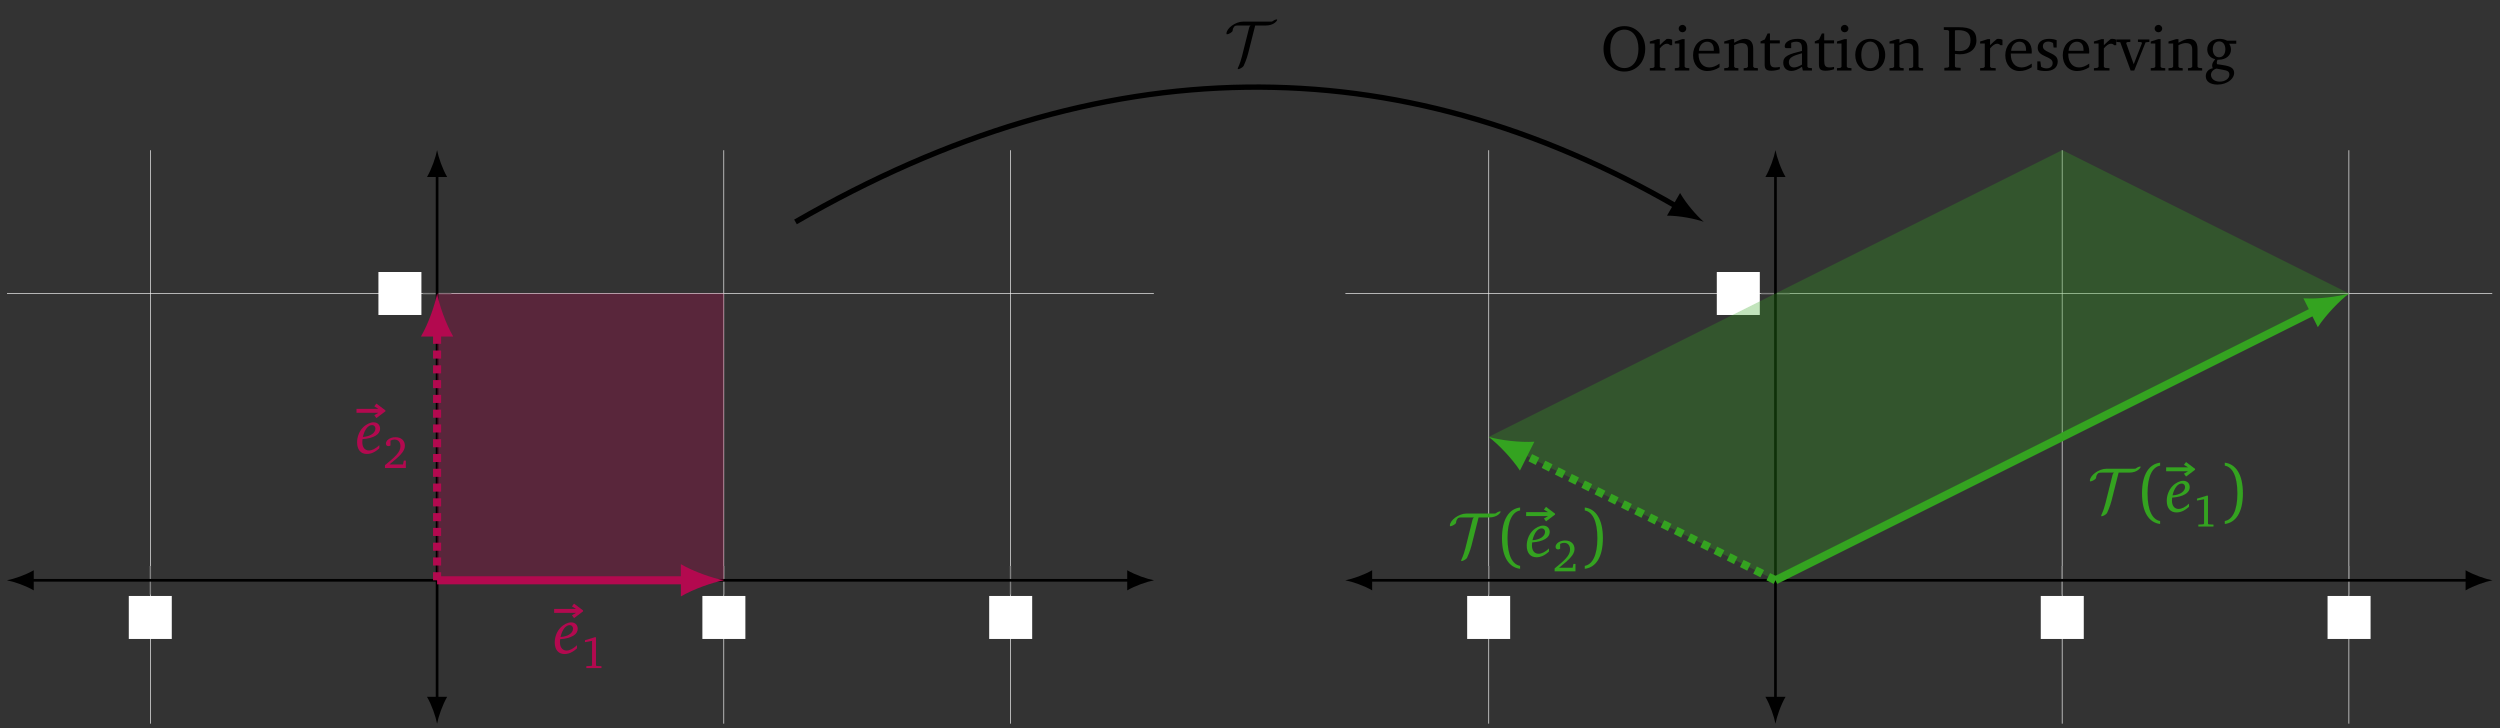 <?xml version="1.0" encoding="UTF-8"?>
<svg xmlns="http://www.w3.org/2000/svg" xmlns:xlink="http://www.w3.org/1999/xlink" width="479.573pt" height="139.741pt" viewBox="0 0 368.902 107.493" version="1.2">
<rect x="0" y="0" width="368.902" height="107.493" fill="#333333" stroke="none"/>
<defs>
<g>
<symbol overflow="visible" id="glyph0-0">
<path style="stroke:none;" d=""/>
</symbol>
<symbol overflow="visible" id="glyph0-1">
<path style="stroke:none;" d="M 0.266 -6 L 3.5 -6 L 2.891 -5.641 L 3.203 -5.219 L 4.531 -6.219 L 4.531 -6.359 L 3.203 -7.359 L 2.891 -6.953 L 3.5 -6.578 L 0.266 -6.578 Z M 0.266 -6 "/>
</symbol>
<symbol overflow="visible" id="glyph1-0">
<path style="stroke:none;" d=""/>
</symbol>
<symbol overflow="visible" id="glyph1-1">
<path style="stroke:none;" d="M 1.047 -2.438 C 1.328 -3.594 1.859 -4.188 2.422 -4.188 C 2.688 -4.188 2.906 -3.969 2.906 -3.672 C 2.906 -3.078 2.234 -2.5 1.047 -2.438 Z M 1 -2.109 C 2.688 -2.234 3.594 -2.828 3.594 -3.641 C 3.594 -4.219 3.219 -4.594 2.609 -4.594 C 2.156 -4.594 1.531 -4.312 1.047 -3.812 C 0.516 -3.25 0.203 -2.453 0.203 -1.641 C 0.203 -0.547 0.75 0.078 1.641 0.078 C 2.266 0.078 2.891 -0.203 3.484 -0.766 L 3.484 -1.219 C 2.938 -0.703 2.391 -0.438 1.953 -0.438 C 1.344 -0.438 0.969 -0.906 0.969 -1.672 C 0.969 -1.828 0.984 -1.984 1 -2.109 Z M 1 -2.109 "/>
</symbol>
<symbol overflow="visible" id="glyph2-0">
<path style="stroke:none;" d=""/>
</symbol>
<symbol overflow="visible" id="glyph2-1">
<path style="stroke:none;" d="M 2.062 -4.547 L 0.625 -4.109 L 0.625 -3.828 L 1.672 -4.016 L 1.672 -0.438 L 1.594 -0.328 L 0.828 -0.281 L 0.828 0 L 3.062 0 L 3.062 -0.281 L 2.344 -0.312 L 2.25 -0.406 L 2.25 -4.547 Z M 2.062 -4.547 "/>
</symbol>
<symbol overflow="visible" id="glyph2-2">
<path style="stroke:none;" d="M 0.938 -0.531 C 2.406 -1.703 3.219 -2.453 3.219 -3.281 C 3.219 -4.047 2.688 -4.547 1.828 -4.547 C 1 -4.547 0.422 -4.078 0.422 -3.609 C 0.422 -3.375 0.562 -3.234 0.797 -3.234 C 0.906 -3.234 1 -3.266 1.094 -3.328 L 1.094 -4.047 C 1.297 -4.156 1.484 -4.203 1.688 -4.203 C 2.234 -4.203 2.562 -3.828 2.562 -3.203 C 2.562 -2.328 1.734 -1.609 0.281 -0.422 L 0.281 0 L 3.359 0 L 3.359 -1.094 L 3.062 -1.094 L 2.938 -0.531 Z M 0.938 -0.531 "/>
</symbol>
<symbol overflow="visible" id="glyph3-0">
<path style="stroke:none;" d=""/>
</symbol>
<symbol overflow="visible" id="glyph3-1">
<path style="stroke:none;" d="M 4.547 -5.797 L 6.094 -5.797 C 7.328 -5.797 7.797 -6.516 7.797 -6.641 C 7.797 -6.688 7.75 -6.703 7.703 -6.703 C 7.609 -6.703 7.359 -6.609 7.125 -6.438 C 7.047 -6.375 7.031 -6.375 6.859 -6.375 L 2.781 -6.375 C 1.609 -6.375 0.312 -5.375 0.312 -4.609 C 0.312 -4.562 0.312 -4.5 0.391 -4.5 C 0.609 -4.5 1.203 -4.812 1.219 -5.031 C 1.234 -5.188 1.25 -5.375 1.438 -5.609 C 1.531 -5.734 1.609 -5.797 2.016 -5.797 L 3.875 -5.797 C 3.719 -5.703 3.688 -5.562 3.656 -5.469 L 2.594 -1.234 C 2.484 -0.781 2.297 -0.188 2.016 0.422 C 1.969 0.531 1.969 0.547 1.969 0.562 C 1.969 0.625 2 0.641 2.047 0.641 C 2.234 0.641 2.688 0.391 2.828 0.188 C 2.891 0.094 3.297 -0.859 3.5 -1.641 Z M 4.547 -5.797 "/>
</symbol>
<symbol overflow="visible" id="glyph4-0">
<path style="stroke:none;" d=""/>
</symbol>
<symbol overflow="visible" id="glyph4-1">
<path style="stroke:none;" d="M 1.344 -2.734 C 1.344 -5.344 2.109 -6.641 3.203 -6.828 L 3.203 -7.266 C 1.625 -7.078 0.531 -5.609 0.531 -2.734 C 0.531 0.141 1.625 1.594 3.203 1.781 L 3.203 1.344 C 2.109 1.156 1.344 -0.141 1.344 -2.734 Z M 1.344 -2.734 "/>
</symbol>
<symbol overflow="visible" id="glyph4-2">
<path style="stroke:none;" d="M 2.391 -2.734 C 2.391 -0.141 1.625 1.156 0.531 1.344 L 0.531 1.781 C 2.109 1.594 3.203 0.141 3.203 -2.734 C 3.203 -5.609 2.109 -7.078 0.531 -7.266 L 0.531 -6.828 C 1.625 -6.641 2.391 -5.344 2.391 -2.734 Z M 2.391 -2.734 "/>
</symbol>
<symbol overflow="visible" id="glyph5-0">
<path style="stroke:none;" d=""/>
</symbol>
<symbol overflow="visible" id="glyph5-1">
<path style="stroke:none;" d="M 3.484 -6.547 C 2.672 -6.547 1.953 -6.266 1.375 -5.703 C 0.75 -5.094 0.406 -4.234 0.406 -3.203 C 0.406 -2.156 0.75 -1.297 1.391 -0.672 C 1.938 -0.141 2.672 0.156 3.484 0.156 C 4.594 0.156 5.531 -0.406 6.078 -1.312 C 6.391 -1.859 6.562 -2.5 6.562 -3.203 C 6.562 -4.234 6.219 -5.094 5.578 -5.703 C 5 -6.266 4.297 -6.547 3.484 -6.547 Z M 3.484 -6.031 C 4.703 -6.031 5.562 -4.969 5.562 -3.203 C 5.562 -1.422 4.703 -0.359 3.484 -0.359 C 2.25 -0.359 1.406 -1.422 1.406 -3.203 C 1.406 -4.984 2.25 -6.031 3.484 -6.031 Z M 3.484 -6.031 "/>
</symbol>
<symbol overflow="visible" id="glyph5-2">
<path style="stroke:none;" d="M 0.281 0 L 2.578 0 L 2.578 -0.344 L 1.906 -0.391 L 1.75 -0.547 L 1.75 -3.266 C 2.141 -3.719 2.469 -3.953 2.781 -3.953 C 2.984 -3.953 3.156 -3.875 3.266 -3.734 L 3.578 -3.734 L 3.578 -4.547 C 3.375 -4.641 3.203 -4.672 3 -4.672 C 2.938 -4.672 2.844 -4.672 2.766 -4.656 C 2.422 -4.375 2.078 -4.078 1.75 -3.734 L 1.75 -4.625 L 1.391 -4.625 L 0.281 -4.281 L 0.281 -3.984 L 0.969 -3.984 L 0.969 -0.547 L 0.797 -0.391 L 0.281 -0.344 Z M 0.281 0 "/>
</symbol>
<symbol overflow="visible" id="glyph5-3">
<path style="stroke:none;" d="M 1.469 -6.734 C 1.156 -6.734 0.906 -6.5 0.906 -6.188 C 0.906 -5.875 1.156 -5.641 1.469 -5.641 C 1.766 -5.641 2.016 -5.875 2.016 -6.188 C 2.016 -6.484 1.766 -6.734 1.469 -6.734 Z M 1.422 -4.625 L 0.328 -4.281 L 0.328 -3.984 L 1 -3.984 L 1 -0.547 L 0.844 -0.391 L 0.328 -0.344 L 0.328 0 L 2.469 0 L 2.469 -0.344 L 1.953 -0.391 L 1.781 -0.547 L 1.781 -4.625 Z M 1.422 -4.625 "/>
</symbol>
<symbol overflow="visible" id="glyph5-4">
<path style="stroke:none;" d="M 4.266 -1.016 C 3.719 -0.641 3.25 -0.453 2.766 -0.453 C 1.812 -0.453 1.172 -1.188 1.172 -2.391 C 1.172 -2.422 1.172 -2.469 1.172 -2.5 L 4.25 -2.5 C 4.266 -2.609 4.266 -2.703 4.266 -2.797 C 4.266 -3.969 3.594 -4.672 2.547 -4.672 C 1.281 -4.672 0.359 -3.688 0.359 -2.25 C 0.359 -0.859 1.219 0.078 2.469 0.078 C 3.078 0.078 3.688 -0.109 4.266 -0.484 Z M 3.422 -2.906 L 1.219 -2.906 C 1.281 -3.719 1.812 -4.25 2.422 -4.25 C 3.062 -4.25 3.422 -3.828 3.422 -3.047 C 3.422 -3 3.422 -2.953 3.422 -2.906 Z M 3.422 -2.906 "/>
</symbol>
<symbol overflow="visible" id="glyph5-5">
<path style="stroke:none;" d="M 0.281 0 L 2.375 0 L 2.375 -0.344 L 1.906 -0.391 L 1.75 -0.547 L 1.75 -3.734 C 2.156 -3.938 2.516 -4.047 2.812 -4.047 C 3.516 -4.047 3.781 -3.766 3.781 -3.062 L 3.781 -0.547 L 3.609 -0.391 L 3.156 -0.344 L 3.156 0 L 5.25 0 L 5.25 -0.344 L 4.734 -0.391 L 4.562 -0.547 L 4.562 -3.219 C 4.562 -4.172 4.109 -4.672 3.281 -4.672 C 2.875 -4.672 2.391 -4.453 1.75 -4.094 L 1.75 -4.625 L 1.391 -4.625 L 0.281 -4.281 L 0.281 -3.984 L 0.969 -3.984 L 0.969 -0.547 L 0.797 -0.391 L 0.281 -0.344 Z M 0.281 0 "/>
</symbol>
<symbol overflow="visible" id="glyph5-6">
<path style="stroke:none;" d="M 0.844 -4 L 0.844 -0.938 C 0.844 -0.25 1.031 0.031 1.828 0.031 C 2.203 0.031 2.625 -0.031 3.078 -0.188 L 3.078 -0.531 C 2.859 -0.484 2.641 -0.453 2.422 -0.453 C 1.75 -0.453 1.625 -0.766 1.625 -1.5 L 1.625 -4 L 3.078 -4 L 3.078 -4.453 L 1.625 -4.453 L 1.625 -5.469 L 1.281 -5.469 L 0.859 -4.578 L 0.234 -4.297 L 0.234 -4 Z M 0.844 -4 "/>
</symbol>
<symbol overflow="visible" id="glyph5-7">
<path style="stroke:none;" d="M 3.172 -0.547 L 3.297 0 L 4.641 0 L 4.641 -0.344 L 4.141 -0.391 L 3.969 -0.547 L 3.969 -3.297 C 3.969 -4.266 3.547 -4.672 2.547 -4.672 C 1.344 -4.672 0.625 -4.172 0.625 -3.594 C 0.625 -3.375 0.703 -3.297 0.922 -3.297 L 1.578 -3.297 L 1.578 -4.094 C 1.844 -4.203 2.062 -4.25 2.297 -4.25 C 2.984 -4.25 3.172 -3.938 3.172 -3.188 L 3.172 -2.891 C 1.281 -2.422 0.406 -2.141 0.406 -1.156 C 0.406 -0.438 0.859 0.062 1.625 0.062 C 2.078 0.062 2.578 -0.141 3.172 -0.547 Z M 3.172 -0.875 C 2.703 -0.594 2.312 -0.453 2 -0.453 C 1.516 -0.453 1.234 -0.766 1.234 -1.234 C 1.234 -1.922 1.844 -2.172 3.172 -2.547 Z M 3.172 -0.875 "/>
</symbol>
<symbol overflow="visible" id="glyph5-8">
<path style="stroke:none;" d="M 2.562 -4.672 C 1.281 -4.672 0.359 -3.719 0.359 -2.297 C 0.359 -0.891 1.281 0.078 2.562 0.078 C 3.828 0.078 4.781 -0.891 4.781 -2.297 C 4.781 -3.703 3.844 -4.672 2.562 -4.672 Z M 2.562 -4.266 C 3.328 -4.266 3.875 -3.516 3.875 -2.297 C 3.875 -1.062 3.328 -0.328 2.562 -0.328 C 1.797 -0.328 1.25 -1.062 1.25 -2.297 C 1.25 -3.531 1.781 -4.266 2.562 -4.266 Z M 2.562 -4.266 "/>
</symbol>
<symbol overflow="visible" id="glyph5-9">
<path style="stroke:none;" d="M 0.312 0 L 2.719 0 L 2.719 -0.391 L 2.031 -0.438 L 1.875 -0.578 L 1.875 -2.453 C 2.172 -2.422 2.406 -2.391 2.594 -2.391 C 4.125 -2.391 5.047 -3.219 5.047 -4.438 C 5.047 -5.891 4.234 -6.391 2.406 -6.391 L 0.234 -6.391 L 0.234 -6 L 0.859 -5.953 L 1.016 -5.812 L 1.016 -0.578 L 0.859 -0.438 L 0.312 -0.391 Z M 1.875 -2.906 L 1.875 -5.922 C 2.047 -5.953 2.219 -5.953 2.375 -5.953 C 3.594 -5.953 4.172 -5.484 4.172 -4.469 C 4.172 -3.422 3.594 -2.859 2.5 -2.859 C 2.359 -2.859 2.156 -2.875 1.875 -2.906 Z M 1.875 -2.906 "/>
</symbol>
<symbol overflow="visible" id="glyph5-10">
<path style="stroke:none;" d="M 3.266 -4.469 C 2.953 -4.609 2.578 -4.672 2.156 -4.672 C 1.078 -4.672 0.469 -4.172 0.469 -3.344 C 0.469 -2.703 0.891 -2.391 1.703 -2.031 C 2.328 -1.75 2.672 -1.578 2.672 -1.078 C 2.672 -0.641 2.328 -0.312 1.781 -0.312 C 1.5 -0.312 1.234 -0.391 0.969 -0.547 L 0.859 -1.344 L 0.406 -1.344 L 0.406 -0.109 C 0.734 0.016 1.156 0.078 1.641 0.078 C 2.766 0.078 3.422 -0.453 3.422 -1.344 C 3.422 -1.688 3.281 -1.984 3.047 -2.156 C 2.734 -2.422 2.375 -2.547 2.047 -2.719 C 1.516 -2.969 1.234 -3.172 1.234 -3.578 C 1.234 -4 1.516 -4.266 2.031 -4.266 C 2.25 -4.266 2.484 -4.203 2.734 -4.062 L 2.812 -3.391 L 3.266 -3.391 Z M 3.266 -4.469 "/>
</symbol>
<symbol overflow="visible" id="glyph5-11">
<path style="stroke:none;" d="M -0.047 -4.578 L -0.047 -4.219 L 0.531 -4.172 L 2.062 0 L 2.594 0 L 4.266 -4.156 L 4.828 -4.219 L 4.828 -4.578 L 3.141 -4.578 L 3.141 -4.219 L 3.656 -4.188 L 3.734 -4.031 L 2.516 -0.922 L 1.406 -4.031 L 1.516 -4.188 L 2.016 -4.219 L 2.016 -4.578 Z M -0.047 -4.578 "/>
</symbol>
<symbol overflow="visible" id="glyph5-12">
<path style="stroke:none;" d="M 3.516 -4.406 C 3.156 -4.594 2.797 -4.672 2.438 -4.672 C 1.312 -4.672 0.594 -4.031 0.594 -3.109 C 0.594 -2.391 1.031 -1.828 1.766 -1.672 C 1.469 -1.297 1.312 -1.016 1.312 -0.766 C 1.312 -0.609 1.344 -0.469 1.406 -0.328 C 0.766 -0.219 0.375 0.234 0.375 0.844 C 0.375 1.609 1.016 2.078 2.109 2.078 C 2.828 2.078 3.484 1.859 3.984 1.453 C 4.359 1.141 4.562 0.734 4.562 0.375 C 4.562 -0.328 4.062 -0.625 2.938 -0.797 L 2.031 -0.938 C 2.016 -1.031 2 -1.109 2 -1.156 C 2 -1.312 2.047 -1.453 2.109 -1.594 C 2.172 -1.594 2.234 -1.594 2.281 -1.594 C 3.375 -1.594 4.094 -2.234 4.094 -3.078 C 4.094 -3.406 4 -3.688 3.828 -3.953 L 4.875 -3.953 L 4.875 -4.406 Z M 2.344 -4.297 C 2.891 -4.297 3.266 -3.859 3.266 -3.125 C 3.266 -2.422 2.891 -1.953 2.344 -1.953 C 1.781 -1.953 1.406 -2.422 1.406 -3.125 C 1.406 -3.859 1.781 -4.297 2.344 -4.297 Z M 1.953 -0.281 L 2.891 -0.109 C 3.547 0.016 3.859 0.109 3.859 0.625 C 3.859 1.156 3.281 1.641 2.438 1.641 C 1.656 1.641 1.141 1.203 1.141 0.641 C 1.141 0.234 1.438 -0.125 1.953 -0.281 Z M 1.953 -0.281 "/>
</symbol>
</g>
<clipPath id="clip1">
  <path d="M 22 22 L 150 22 L 150 106.988 L 22 106.988 Z M 22 22 "/>
</clipPath>
<clipPath id="clip2">
  <path d="M 0.816 43 L 171 43 L 171 44 L 0.816 44 Z M 0.816 43 "/>
</clipPath>
<clipPath id="clip3">
  <path d="M 63 102 L 66 102 L 66 106.988 L 63 106.988 Z M 63 102 "/>
</clipPath>
<clipPath id="clip4">
  <path d="M 219 22 L 347 22 L 347 106.988 L 219 106.988 Z M 219 22 "/>
</clipPath>
<clipPath id="clip5">
  <path d="M 198 43 L 367.988 43 L 367.988 44 L 198 44 Z M 198 43 "/>
</clipPath>
<clipPath id="clip6">
  <path d="M 363 84 L 367.988 84 L 367.988 88 L 363 88 Z M 363 84 "/>
</clipPath>
<clipPath id="clip7">
  <path d="M 260 102 L 264 102 L 264 106.988 L 260 106.988 Z M 260 102 "/>
</clipPath>
<clipPath id="clip8">
  <path d="M 219 22.148 L 347 22.148 L 347 86 L 219 86 Z M 219 22.148 "/>
</clipPath>
</defs>
<g id="surface1">
<g clip-path="url(#clip1)" clip-rule="nonzero">
<path style="fill:none;stroke-width:0.1;stroke-linecap:butt;stroke-linejoin:miter;stroke:rgb(95%,95%,95%);stroke-opacity:1;stroke-miterlimit:10;" d="M -42.52 -21.259 L -42.52 63.781 M 42.52 -21.259 L 42.52 63.781 M 85.04 -21.259 L 85.04 63.781 " transform="matrix(0.995,0,0,-0.995,64.496,85.63)"/>
</g>
<g clip-path="url(#clip2)" clip-rule="nonzero">
<path style="fill:none;stroke-width:0.1;stroke-linecap:butt;stroke-linejoin:miter;stroke:rgb(95%,95%,95%);stroke-opacity:1;stroke-miterlimit:10;" d="M -63.78 42.521 L 106.3 42.521 " transform="matrix(0.995,0,0,-0.995,64.496,85.63)"/>
</g>
<path style="fill:none;stroke-width:0.199;stroke-linecap:butt;stroke-linejoin:miter;stroke:rgb(50%,50%,50%);stroke-opacity:1;stroke-miterlimit:10;" d="M -42.52 -2.122 L -42.52 2.121 M 42.52 -2.122 L 42.52 2.121 M 85.04 -2.122 L 85.04 2.121 " transform="matrix(0.995,0,0,-0.995,64.496,85.63)"/>
<path style="fill:none;stroke-width:0.199;stroke-linecap:butt;stroke-linejoin:miter;stroke:rgb(50%,50%,50%);stroke-opacity:1;stroke-miterlimit:10;" d="M -2.123 42.521 L 2.124 42.521 " transform="matrix(0.995,0,0,-0.995,64.496,85.63)"/>
<path style="fill:none;stroke-width:0.399;stroke-linecap:butt;stroke-linejoin:miter;stroke:rgb(0%,0%,0%);stroke-opacity:1;stroke-miterlimit:10;" d="M -60.192 0.001 L 102.713 0.001 " transform="matrix(0.995,0,0,-0.995,64.496,85.63)"/>
<path style=" stroke:none;fill-rule:nonzero;fill:rgb(0%,0%,0%);fill-opacity:1;" d="M 1.016 85.629 C 2.074 85.828 3.793 86.422 4.98 87.117 L 4.98 84.145 C 3.793 84.836 2.074 85.434 1.016 85.629 "/>
<path style=" stroke:none;fill-rule:nonzero;fill:rgb(0%,0%,0%);fill-opacity:1;" d="M 170.297 85.629 C 169.238 85.434 167.52 84.836 166.332 84.145 L 166.332 87.117 C 167.52 86.422 169.238 85.828 170.297 85.629 "/>
<path style="fill:none;stroke-width:0.399;stroke-linecap:butt;stroke-linejoin:miter;stroke:rgb(0%,0%,0%);stroke-opacity:1;stroke-miterlimit:10;" d="M 0 -17.672 L 0 60.194 " transform="matrix(0.995,0,0,-0.995,64.496,85.63)"/>
<g clip-path="url(#clip3)" clip-rule="nonzero">
<path style=" stroke:none;fill-rule:nonzero;fill:rgb(0%,0%,0%);fill-opacity:1;" d="M 64.496 106.789 C 64.695 105.734 65.289 104.016 65.984 102.824 L 63.008 102.824 C 63.703 104.016 64.297 105.734 64.496 106.789 "/>
</g>
<path style=" stroke:none;fill-rule:nonzero;fill:rgb(0%,0%,0%);fill-opacity:1;" d="M 64.496 22.148 C 64.297 23.207 63.703 24.926 63.008 26.117 L 65.984 26.117 C 65.289 24.926 64.695 23.207 64.496 22.148 "/>
<path style=" stroke:none;fill-rule:nonzero;fill:rgb(100%,100%,100%);fill-opacity:1;" d="M 19.004 94.285 L 25.348 94.285 L 25.348 87.941 L 19.004 87.941 Z M 19.004 94.285 "/>
<path style=" stroke:none;fill-rule:nonzero;fill:rgb(100%,100%,100%);fill-opacity:1;" d="M 103.645 94.285 L 109.988 94.285 L 109.988 87.941 L 103.645 87.941 Z M 103.645 94.285 "/>
<path style=" stroke:none;fill-rule:nonzero;fill:rgb(100%,100%,100%);fill-opacity:1;" d="M 145.965 94.285 L 152.309 94.285 L 152.309 87.941 L 145.965 87.941 Z M 145.965 94.285 "/>
<path style=" stroke:none;fill-rule:nonzero;fill:rgb(100%,100%,100%);fill-opacity:1;" d="M 55.84 46.48 L 62.184 46.48 L 62.184 40.137 L 55.84 40.137 Z M 55.84 46.48 "/>
<path style=" stroke:none;fill-rule:nonzero;fill:rgb(70.197%,3.529%,30.98%);fill-opacity:0.3;" d="M 64.496 85.629 L 64.496 43.309 L 106.816 43.309 L 106.816 85.629 Z M 64.496 85.629 "/>
<path style="fill:none;stroke-width:1.196;stroke-linecap:butt;stroke-linejoin:miter;stroke:rgb(70.197%,3.529%,30.98%);stroke-opacity:1;stroke-miterlimit:10;" d="M 0 0.001 L 36.782 0.001 " transform="matrix(0.995,0,0,-0.995,64.496,85.63)"/>
<path style=" stroke:none;fill-rule:nonzero;fill:rgb(70.197%,3.529%,30.98%);fill-opacity:1;" d="M 106.816 85.629 C 105.125 85.312 102.375 84.359 100.469 83.25 L 100.469 88.012 C 102.375 86.898 105.125 85.949 106.816 85.629 "/>
<g style="fill:rgb(70.197%,3.529%,30.98%);fill-opacity:1;">
  <use xlink:href="#glyph0-1" x="81.504" y="96.432"/>
</g>
<g style="fill:rgb(70.197%,3.529%,30.98%);fill-opacity:1;">
  <use xlink:href="#glyph1-1" x="81.656" y="96.432"/>
</g>
<g style="fill:rgb(70.197%,3.529%,30.98%);fill-opacity:1;">
  <use xlink:href="#glyph2-1" x="85.692" y="98.584"/>
</g>
<path style="fill:none;stroke-width:1.196;stroke-linecap:butt;stroke-linejoin:miter;stroke:rgb(70.197%,3.529%,30.98%);stroke-opacity:1;stroke-dasharray:1.196,0.996;stroke-miterlimit:10;" d="M 0 0.001 L 0 36.783 " transform="matrix(0.995,0,0,-0.995,64.496,85.63)"/>
<path style=" stroke:none;fill-rule:nonzero;fill:rgb(70.197%,3.529%,30.98%);fill-opacity:1;" d="M 64.496 43.309 C 64.18 45 63.227 47.75 62.117 49.656 L 66.875 49.656 C 65.766 47.75 64.812 45 64.496 43.309 "/>
<g style="fill:rgb(70.197%,3.529%,30.98%);fill-opacity:1;">
  <use xlink:href="#glyph0-1" x="52.339" y="66.911"/>
</g>
<g style="fill:rgb(70.197%,3.529%,30.98%);fill-opacity:1;">
  <use xlink:href="#glyph1-1" x="52.491" y="66.911"/>
</g>
<g style="fill:rgb(70.197%,3.529%,30.98%);fill-opacity:1;">
  <use xlink:href="#glyph2-2" x="56.527" y="69.063"/>
</g>
<g clip-path="url(#clip4)" clip-rule="nonzero">
<path style="fill:none;stroke-width:0.1;stroke-linecap:butt;stroke-linejoin:miter;stroke:rgb(95%,95%,95%);stroke-opacity:1;stroke-miterlimit:10;" d="M -42.521 -21.259 L -42.521 63.781 M 42.519 -21.259 L 42.519 63.781 M 85.039 -21.259 L 85.039 63.781 " transform="matrix(0.995,0,0,-0.995,261.989,85.63)"/>
</g>
<g clip-path="url(#clip5)" clip-rule="nonzero">
<path style="fill:none;stroke-width:0.1;stroke-linecap:butt;stroke-linejoin:miter;stroke:rgb(95%,95%,95%);stroke-opacity:1;stroke-miterlimit:10;" d="M -63.781 42.521 L 106.299 42.521 " transform="matrix(0.995,0,0,-0.995,261.989,85.63)"/>
</g>
<path style="fill:none;stroke-width:0.199;stroke-linecap:butt;stroke-linejoin:miter;stroke:rgb(50%,50%,50%);stroke-opacity:1;stroke-miterlimit:10;" d="M -42.521 -2.122 L -42.521 2.121 M 42.519 -2.122 L 42.519 2.121 M 85.039 -2.122 L 85.039 2.121 " transform="matrix(0.995,0,0,-0.995,261.989,85.63)"/>
<path style="fill:none;stroke-width:0.199;stroke-linecap:butt;stroke-linejoin:miter;stroke:rgb(50%,50%,50%);stroke-opacity:1;stroke-miterlimit:10;" d="M -2.12 42.521 L 2.122 42.521 " transform="matrix(0.995,0,0,-0.995,261.989,85.63)"/>
<path style="fill:none;stroke-width:0.399;stroke-linecap:butt;stroke-linejoin:miter;stroke:rgb(0%,0%,0%);stroke-opacity:1;stroke-miterlimit:10;" d="M -60.194 0.001 L 102.716 0.001 " transform="matrix(0.995,0,0,-0.995,261.989,85.63)"/>
<path style=" stroke:none;fill-rule:nonzero;fill:rgb(0%,0%,0%);fill-opacity:1;" d="M 198.508 85.629 C 199.566 85.828 201.285 86.422 202.477 87.117 L 202.477 84.145 C 201.285 84.836 199.566 85.434 198.508 85.629 "/>
<g clip-path="url(#clip6)" clip-rule="nonzero">
<path style=" stroke:none;fill-rule:nonzero;fill:rgb(0%,0%,0%);fill-opacity:1;" d="M 367.789 85.629 C 366.734 85.434 365.016 84.836 363.824 84.145 L 363.824 87.117 C 365.016 86.422 366.734 85.828 367.789 85.629 "/>
</g>
<path style="fill:none;stroke-width:0.399;stroke-linecap:butt;stroke-linejoin:miter;stroke:rgb(0%,0%,0%);stroke-opacity:1;stroke-miterlimit:10;" d="M -0.001 -17.672 L -0.001 60.194 " transform="matrix(0.995,0,0,-0.995,261.989,85.63)"/>
<g clip-path="url(#clip7)" clip-rule="nonzero">
<path style=" stroke:none;fill-rule:nonzero;fill:rgb(0%,0%,0%);fill-opacity:1;" d="M 261.988 106.789 C 262.188 105.734 262.781 104.016 263.477 102.824 L 260.5 102.824 C 261.195 104.016 261.789 105.734 261.988 106.789 "/>
</g>
<path style=" stroke:none;fill-rule:nonzero;fill:rgb(0%,0%,0%);fill-opacity:1;" d="M 261.988 22.148 C 261.789 23.207 261.195 24.926 260.5 26.117 L 263.477 26.117 C 262.781 24.926 262.188 23.207 261.988 22.148 "/>
<path style=" stroke:none;fill-rule:nonzero;fill:rgb(100%,100%,100%);fill-opacity:1;" d="M 216.496 94.285 L 222.84 94.285 L 222.84 87.941 L 216.496 87.941 Z M 216.496 94.285 "/>
<path style=" stroke:none;fill-rule:nonzero;fill:rgb(100%,100%,100%);fill-opacity:1;" d="M 301.137 94.285 L 307.484 94.285 L 307.484 87.941 L 301.137 87.941 Z M 301.137 94.285 "/>
<path style=" stroke:none;fill-rule:nonzero;fill:rgb(100%,100%,100%);fill-opacity:1;" d="M 343.457 94.285 L 349.805 94.285 L 349.805 87.941 L 343.457 87.941 Z M 343.457 94.285 "/>
<path style=" stroke:none;fill-rule:nonzero;fill:rgb(100%,100%,100%);fill-opacity:1;" d="M 253.332 46.48 L 259.68 46.48 L 259.68 40.137 L 253.332 40.137 Z M 253.332 46.48 "/>
<g clip-path="url(#clip8)" clip-rule="nonzero">
<path style=" stroke:none;fill-rule:nonzero;fill:rgb(20.392%,63.921%,12.549%);fill-opacity:0.3;" d="M 261.988 85.629 L 219.668 64.469 L 304.309 22.148 L 346.629 43.309 Z M 261.988 85.629 "/>
</g>
<path style="fill:none;stroke-width:1.196;stroke-linecap:butt;stroke-linejoin:miter;stroke:rgb(20.392%,63.921%,12.549%);stroke-opacity:1;stroke-miterlimit:10;" d="M -0.001 0.001 L 79.909 39.954 " transform="matrix(0.995,0,0,-0.995,261.989,85.63)"/>
<path style=" stroke:none;fill-rule:nonzero;fill:rgb(20.392%,63.921%,12.549%);fill-opacity:1;" d="M 346.629 43.309 C 344.977 43.781 342.09 44.16 339.891 44.02 L 342.02 48.277 C 343.227 46.43 345.258 44.352 346.629 43.309 "/>
<g style="fill:rgb(20.392%,63.921%,12.549%);fill-opacity:1;">
  <use xlink:href="#glyph3-1" x="308.077" y="75.539"/>
</g>
<g style="fill:rgb(20.392%,63.921%,12.549%);fill-opacity:1;">
  <use xlink:href="#glyph4-1" x="315.547" y="75.539"/>
</g>
<g style="fill:rgb(20.392%,63.921%,12.549%);fill-opacity:1;">
  <use xlink:href="#glyph0-1" x="319.373" y="75.539"/>
</g>
<g style="fill:rgb(20.392%,63.921%,12.549%);fill-opacity:1;">
  <use xlink:href="#glyph1-1" x="319.525" y="75.539"/>
</g>
<g style="fill:rgb(20.392%,63.921%,12.549%);fill-opacity:1;">
  <use xlink:href="#glyph2-1" x="323.562" y="77.691"/>
</g>
<g style="fill:rgb(20.392%,63.921%,12.549%);fill-opacity:1;">
  <use xlink:href="#glyph4-2" x="327.762" y="75.539"/>
</g>
<path style="fill:none;stroke-width:1.196;stroke-linecap:butt;stroke-linejoin:miter;stroke:rgb(20.392%,63.921%,12.549%);stroke-opacity:1;stroke-dasharray:1.196,0.996;stroke-miterlimit:10;" d="M -0.001 0.001 L -37.387 18.694 " transform="matrix(0.995,0,0,-0.995,261.989,85.63)"/>
<path style=" stroke:none;fill-rule:nonzero;fill:rgb(20.392%,63.921%,12.549%);fill-opacity:1;" d="M 219.668 64.469 C 221.039 65.512 223.074 67.59 224.281 69.438 L 226.41 65.18 C 224.211 65.32 221.324 64.941 219.668 64.469 "/>
<g style="fill:rgb(20.392%,63.921%,12.549%);fill-opacity:1;">
  <use xlink:href="#glyph3-1" x="213.635" y="82.153"/>
</g>
<g style="fill:rgb(20.392%,63.921%,12.549%);fill-opacity:1;">
  <use xlink:href="#glyph4-1" x="221.104" y="82.153"/>
</g>
<g style="fill:rgb(20.392%,63.921%,12.549%);fill-opacity:1;">
  <use xlink:href="#glyph0-1" x="224.931" y="82.153"/>
</g>
<g style="fill:rgb(20.392%,63.921%,12.549%);fill-opacity:1;">
  <use xlink:href="#glyph1-1" x="225.083" y="82.153"/>
</g>
<g style="fill:rgb(20.392%,63.921%,12.549%);fill-opacity:1;">
  <use xlink:href="#glyph2-2" x="229.119" y="84.304"/>
</g>
<g style="fill:rgb(20.392%,63.921%,12.549%);fill-opacity:1;">
  <use xlink:href="#glyph4-2" x="233.321" y="82.153"/>
</g>
<path style="fill:none;stroke-width:0.797;stroke-linecap:butt;stroke-linejoin:miter;stroke:rgb(0%,0%,0%);stroke-opacity:1;stroke-miterlimit:10;" d="M 53.152 53.149 C 98.623 79.405 142.325 79.405 183.761 55.48 " transform="matrix(0.995,0,0,-0.995,64.496,85.63)"/>
<path style=" stroke:none;fill-rule:nonzero;fill:rgb(0%,0%,0%);fill-opacity:1;" d="M 251.41 32.73 C 250.352 31.82 248.801 30.031 247.914 28.477 L 245.98 31.824 C 247.77 31.816 250.094 32.266 251.41 32.73 "/>
<g style="fill:rgb(0%,0%,0%);fill-opacity:1;">
  <use xlink:href="#glyph3-1" x="180.668" y="9.563"/>
</g>
<g style="fill:rgb(0%,0%,0%);fill-opacity:1;">
  <use xlink:href="#glyph5-1" x="236.21" y="10.404"/>
  <use xlink:href="#glyph5-2" x="243.168" y="10.404"/>
  <use xlink:href="#glyph5-3" x="246.805" y="10.404"/>
  <use xlink:href="#glyph5-4" x="249.47" y="10.404"/>
  <use xlink:href="#glyph5-5" x="254.144" y="10.404"/>
  <use xlink:href="#glyph5-6" x="259.551" y="10.404"/>
  <use xlink:href="#glyph5-7" x="262.731" y="10.404"/>
  <use xlink:href="#glyph5-6" x="267.557" y="10.404"/>
  <use xlink:href="#glyph5-3" x="270.736" y="10.404"/>
  <use xlink:href="#glyph5-8" x="273.402" y="10.404"/>
  <use xlink:href="#glyph5-5" x="278.533" y="10.404"/>
</g>
<g style="fill:rgb(0%,0%,0%);fill-opacity:1;">
  <use xlink:href="#glyph5-9" x="286.596" y="10.404"/>
  <use xlink:href="#glyph5-2" x="291.907" y="10.404"/>
  <use xlink:href="#glyph5-4" x="295.544" y="10.404"/>
  <use xlink:href="#glyph5-10" x="300.218" y="10.404"/>
  <use xlink:href="#glyph5-4" x="304.025" y="10.404"/>
  <use xlink:href="#glyph5-2" x="308.699" y="10.404"/>
  <use xlink:href="#glyph5-11" x="312.336" y="10.404"/>
  <use xlink:href="#glyph5-3" x="317.038" y="10.404"/>
  <use xlink:href="#glyph5-5" x="319.704" y="10.404"/>
  <use xlink:href="#glyph5-12" x="325.111" y="10.404"/>
</g>
</g>
</svg>
